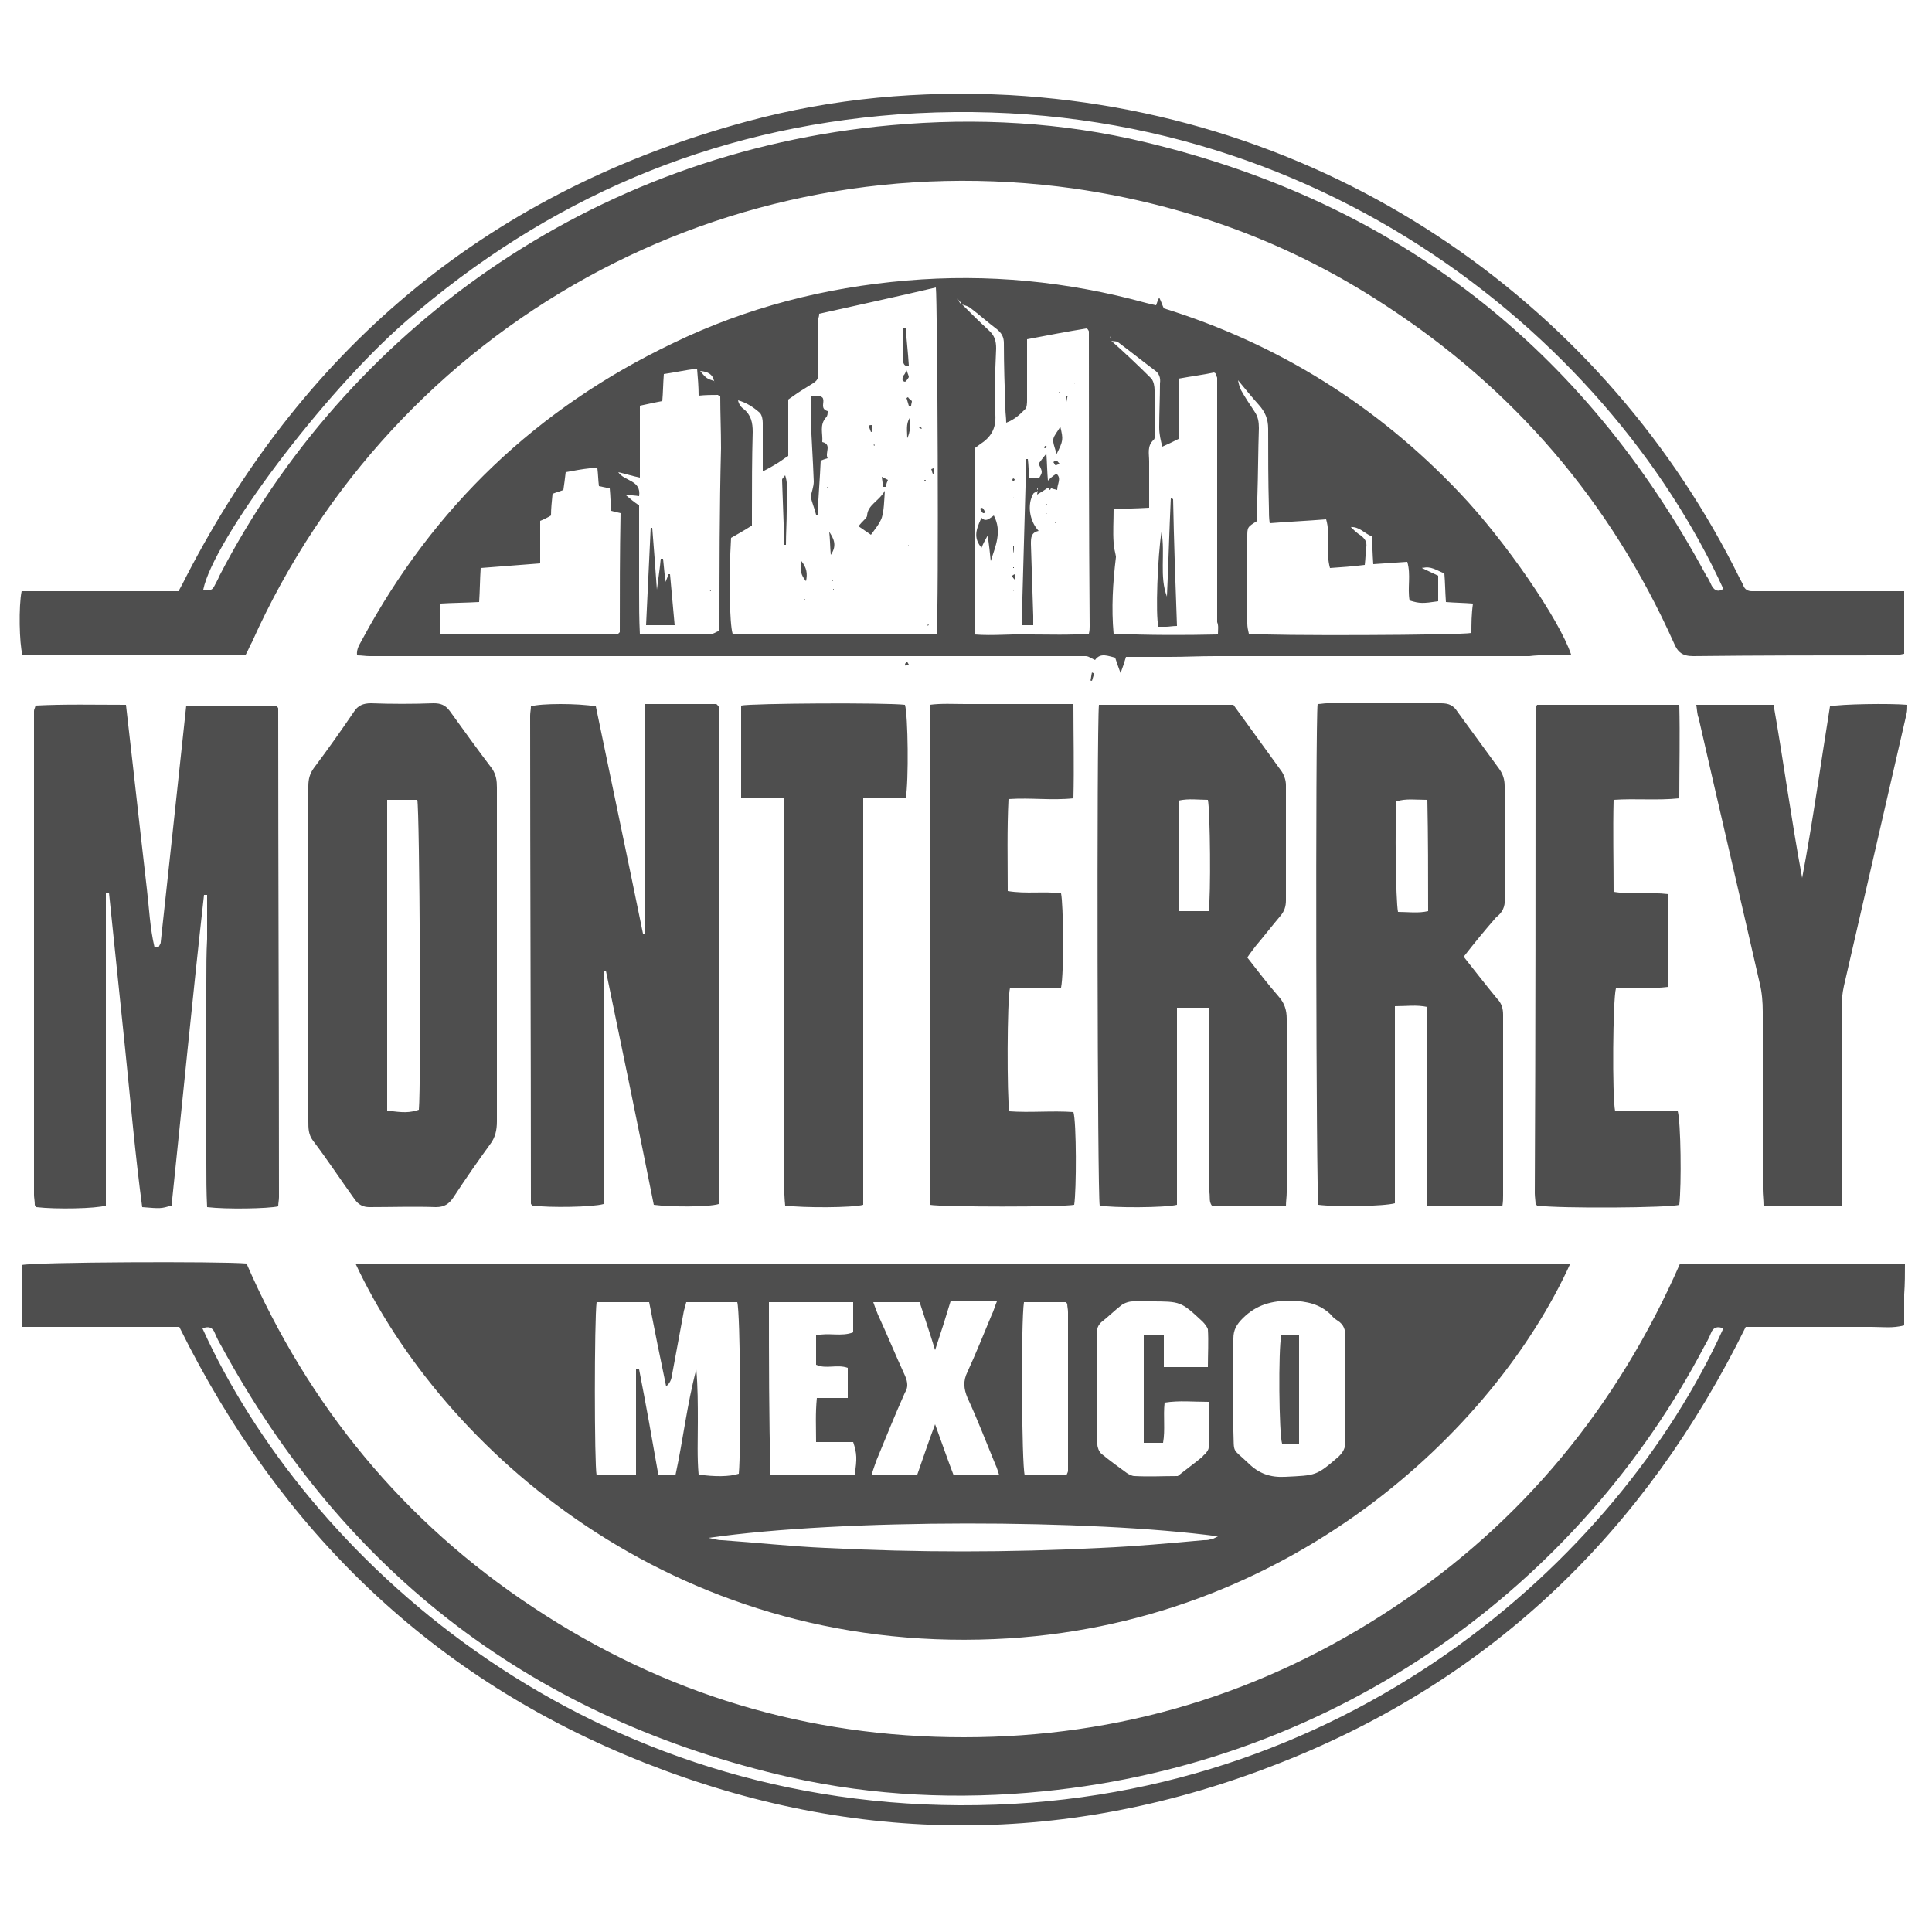 <?xml version="1.0" encoding="utf-8"?>
<!-- Generator: Adobe Illustrator 18.0.0, SVG Export Plug-In . SVG Version: 6.00 Build 0)  -->
<!DOCTYPE svg PUBLIC "-//W3C//DTD SVG 1.1//EN" "http://www.w3.org/Graphics/SVG/1.1/DTD/svg11.dtd">
<svg version="1.1" id="Layer_1" xmlns="http://www.w3.org/2000/svg" xmlns:xlink="http://www.w3.org/1999/xlink" x="0px" y="0px"
	 viewBox="0 0 250 250" enable-background="new 0 0 250 250" xml:space="preserve">
<g>
	<polygon fill="none" points="134.5,61.8 134.5,61.8 134.6,61.9 	"/>
	<path fill="none" d="M134.3,63.4C134.3,63.5,134.3,63.5,134.3,63.4c0.1,0,0.1-0.1,0.1-0.1C134.3,63.4,134.3,63.4,134.3,63.4z"/>
	<path fill="none" d="M140.9,42.7c0,0-0.1-0.1-0.2-0.2c-2.5,0.5-5,1-7.7,1.4c0,0.8,0,1.4,0,2c0,1.9,0,3.8,0,5.8c0,0.5,0,1.1-0.3,1.3
		c-0.7,0.6-1.3,1.3-2.4,1.7c-0.1-0.7-0.1-1.2-0.1-1.7c-0.1-2.9-0.2-5.8-0.2-8.6c0-0.8-0.3-1.4-0.9-1.8c-1.2-0.9-2.3-1.9-3.5-2.8
		c-0.3-0.2-0.7-0.3-1-0.4c1.1,1.1,2.2,2.3,3.4,3.3c0.7,0.7,1,1.4,1,2.4c-0.1,2.9-0.3,5.8-0.1,8.6c0.1,1.8-0.6,2.9-2,3.8
		c-0.2,0.2-0.5,0.3-0.7,0.5c0,8,0,16,0,24.1c2.5,0.2,4.9,0,7.3,0c2.5,0.1,5,0.1,7.5-0.1c0-0.4,0.1-0.7,0.1-1c0-12.7,0-25.4-0.1-38.1
		C140.9,42.8,140.9,42.8,140.9,42.7z M126.9,58.6c0,0,0,0.1,0,0.1c0-0.1,0-0.2,0-0.2C126.8,58.5,126.9,58.6,126.9,58.6z M127.1,65.7
		c0.1,0.2,0.2,0.4,0.4,0.6c-0.1,0.1-0.2,0.1-0.3,0.2c-0.1-0.2-0.2-0.4-0.4-0.6C126.9,65.8,127.1,65.7,127.1,65.7z M128.1,72.7
		c-0.1-1-0.3-2.1-0.4-3.3c-0.3,0.6-0.5,1.1-0.8,1.6c-0.9-1.2-0.8-2,0-3.9c0.6,0.6,1.1,0.1,1.6-0.2C129.6,68.9,128.7,70.8,128.1,72.7
		z M131.1,59.6c0,0,0.1,0,0.1,0c0,0.1,0,0.1,0,0.2c0,0-0.1,0-0.1,0C131.1,59.7,131.1,59.6,131.1,59.6z M131.2,76.5l0-0.2l0.1,0
		L131.2,76.5z M131.2,75c-0.1-0.1-0.2-0.3-0.3-0.4c0,0,0.1-0.1,0.3-0.3C131.2,74.6,131.2,74.8,131.2,75z M131.1,64.3
		C131.1,64.5,131.1,64.4,131.1,64.3C131.1,64.3,131.1,64.3,131.1,64.3L131.1,64.3L131.1,64.3C131.2,64.5,131.1,64.4,131.1,64.3
		C131.1,64.3,131.1,64.3,131.1,64.3z M131.2,70.8c0,0.3,0,0.6,0,0.9c0,0-0.1,0-0.1,0C131.1,71.4,131.1,71.1,131.2,70.8
		C131.1,70.8,131.1,70.8,131.2,70.8z M131.1,73.4c0,0,0.1,0,0.1,0c0,0,0,0.1,0,0.1c-0.1,0-0.1,0-0.2,0
		C131.1,73.5,131.1,73.4,131.1,73.4z M131.2,62.3c-0.1-0.1-0.1-0.1-0.2-0.2c0,0,0-0.1,0.1-0.1c0.1,0,0.1,0,0.2,0.1
		C131.2,62.1,131.2,62.2,131.2,62.3z M137.1,50.7L137.1,50.7l0.1,0.1L137.1,50.7L137.1,50.7L137.1,50.7z M135.2,57.6
		c0.1,0,0.2,0.1,0.3,0.1c0,0.1-0.1,0.2-0.2,0.2c-0.1,0-0.2-0.1-0.3-0.1C135.1,57.8,135.1,57.7,135.2,57.6z M135.3,66.5l0-0.1
		l0.1,0.1L135.3,66.5z M135.5,65.4C135.4,65.4,135.4,65.4,135.5,65.4c-0.1-0.1,0-0.2,0-0.2c0,0,0.1,0.1,0.1,0.1
		C135.5,65.4,135.5,65.4,135.5,65.4z M136.6,67.7c0,0-0.1-0.1,0-0.1c0,0,0.1-0.1,0.1-0.1c0,0,0.1,0.1,0,0.1
		C136.6,67.6,136.6,67.7,136.6,67.7z M136.7,63.5c-0.3-0.1-0.5-0.1-0.7-0.2l0,0c0,0,0,0-0.1,0c0,0.1-0.1,0.2-0.1,0.2
		c-0.1-0.1-0.1-0.2-0.2-0.2c0,0,0,0-0.1,0l0-0.1c-0.5,0.3-1,0.6-1.4,0.9c0,0,0,0,0,0c0,0,0,0,0,0c0,0,0-0.1,0-0.1c0,0,0,0,0,0.1
		c0,0,0,0,0,0c0-0.2,0.1-0.4,0.1-0.6c0,0,0,0,0,0c0,0,0,0,0,0.1c-0.2,0.1-0.5,0.2-0.6,0.4c-0.8,1.4-0.6,3.5,0.7,4.8
		c-1,0.2-1,0.9-1,1.7c0.1,3.1,0.2,6.2,0.3,9.3c0,0.3,0,0.7,0,1.2c-0.5,0-1,0-1.5,0c0.2-7.2,0.4-14.3,0.6-21.5c0.1,0,0.1,0,0.2,0
		c0.1,0.8,0.1,1.6,0.2,2.5c0.4,0,0.9-0.1,1.3-0.1l0,0c0.1-0.2,0.4-0.5,0.3-0.7c-0.1-0.4-0.3-0.7-0.4-1.1c0.3-0.4,0.6-0.7,1-1.3
		c0.1,1.4,0.2,2.4,0.2,3.5c0.3-0.2,0.6-0.5,0.9-0.8C137.3,62,136.7,62.7,136.7,63.5z M136.5,60.2c-0.1,0-0.2-0.2-0.3-0.4
		c0.1-0.1,0.3-0.2,0.4-0.2c0.1,0,0.2,0.2,0.4,0.4C136.8,60.1,136.7,60.2,136.5,60.2z M136.7,58.8c-0.2-0.7-0.5-1.4-0.4-2
		c0.1-0.6,0.6-1.1,0.9-1.6c0,0,0,0,0-0.1c0,0,0,0,0-0.1c0-0.1,0-0.1,0-0.2c0,0,0,0.1,0,0.1c0,0,0,0.1,0,0.1c0,0,0,0.1,0,0.1
		c0,0,0,0,0,0C137.6,56.9,137.6,57,136.7,58.8z M138,52c-0.1-0.5-0.1-0.7-0.1-0.8c0.1,0,0.2,0,0.3,0C138.1,51.3,138.1,51.4,138,52z
		 M139,49.7c0-0.1,0-0.2,0-0.2c0,0,0.1,0,0.1,0C139.1,49.5,139.1,49.6,139,49.7z"/>
	<path fill="none" d="M124.1,39c-0.1-0.2-0.2-0.4-0.3-0.5c0,0,0,0,0,0C123.9,38.6,124,38.8,124.1,39c0.1,0.2,0.2,0.3,0.3,0.4
		c0,0,0.1,0,0.1,0c0,0,0,0-0.1-0.1C124.3,39.2,124.2,39.1,124.1,39z"/>
	<polygon fill="none" points="131.1,64.3 131.1,64.3 131.1,64.3 	"/>
	<path fill="none" d="M157.6,48.6c0-0.1-0.1-0.1-0.1-0.2c0,0-0.1-0.1-0.2-0.2c-1.4,0.2-2.9,0.5-4.6,0.8c0,2.8,0,5.4,0,7.8
		c-0.9,0.4-1.5,0.7-2.1,1c-0.1-0.8-0.3-1.6-0.4-2.5c0-1.9,0-3.8,0.1-5.7c0-0.7-0.2-1.3-0.7-1.7c-1.6-1.2-3.1-2.4-4.7-3.6
		c-0.2-0.2-0.6-0.1-0.9-0.2c1.7,1.6,3.5,3.2,5.2,4.9c0.3,0.3,0.4,1,0.4,1.5c0,1.8,0,3.6,0,5.4c0,0.4,0.1,0.9-0.1,1
		c-0.9,0.8-0.6,1.8-0.6,2.8c0,2,0,3.9,0,6c-1.6,0.1-3.1,0.1-4.6,0.2c0,1.6,0,2.9,0,4.3c0,0.6,0.2,1.2,0.3,1.8c0,0,0,0,0,0
		c0-0.1,0-0.1,0-0.2c0,0,0,0.1,0,0.1c0,0,0,0,0,0.1c0,0,0,0.1,0,0.1l0,0c-0.3,3.3-0.5,6.6-0.3,9.9c4.6,0.2,9,0.2,13.5,0.1
		c0-0.6,0.1-1,0.1-1.5c0-10.5,0-21.1,0-31.6C157.6,48.8,157.6,48.7,157.6,48.6z M150.9,81.1c-0.4,0-0.7,0-1,0
		c-0.4-1.5-0.1-9.2,0.4-12.3c0.6,2.9-0.2,5.7,0.7,8.4c0.2-4.2,0.3-8.4,0.5-12.7c0.1,0,0.2,0,0.3,0c0.2,5.4,0.3,10.9,0.5,16.4
		C151.7,81,151.3,81,150.9,81.1z"/>
	<path fill="none" d="M183.8,73.6C183.8,73.6,183.8,73.6,183.8,73.6C183.8,73.6,183.8,73.6,183.8,73.6
		C183.8,73.6,183.8,73.6,183.8,73.6z"/>
	<path fill="none" d="M160.2,49.2C160.2,49.2,160.2,49.2,160.2,49.2C160.2,49.2,160.2,49.2,160.2,49.2
		C160.2,49.2,160.2,49.2,160.2,49.2z"/>
	<path fill="none" d="M143.6,43.5C143.5,43.5,143.5,43.5,143.6,43.5c0.1,0.3,0.1,0.4,0.2,0.6C143.7,43.9,143.6,43.7,143.6,43.5
		C143.6,43.5,143.6,43.5,143.6,43.5z"/>
	<path fill="none" d="M174.3,67.5c-0.1,0-0.1-0.1-0.2-0.1c0,0,0,0.1,0,0.1C174.1,67.5,174.2,67.5,174.3,67.5c0,0.2,0.1,0.4,0.1,0.6
		c0,0,0.1,0,0.1,0c0,0,0,0,0,0C174.4,67.9,174.4,67.7,174.3,67.5z"/>
	<path fill="none" d="M123.7,38.4C123.7,38.4,123.8,38.4,123.7,38.4C123.8,38.4,123.8,38.4,123.7,38.4
		C123.7,38.4,123.7,38.4,123.7,38.4z"/>
	<path fill="none" d="M143.8,44C143.8,44.1,143.8,44.1,143.8,44C143.8,44.1,143.8,44.1,143.8,44C143.8,44.1,143.8,44.1,143.8,44
		C143.8,44.1,143.8,44.1,143.8,44z"/>
	<path fill="none" d="M160.1,49.2C160.1,49.2,160.2,49.2,160.1,49.2C160.2,49.2,160.2,49.2,160.1,49.2
		C160.2,49.2,160.1,49.2,160.1,49.2z"/>
	<path fill="none" d="M180.8,103.6c-0.3,2.9-0.2,12.9,0.2,14.3c1.3,0,2.5,0.2,3.9-0.1c0-4.8,0-9.5,0-14.4
		C183.3,103.5,182,103.2,180.8,103.6z"/>
	<path fill="none" d="M54.2,143.6c0.3-3.2,0.2-38.7-0.2-40.1c-1.2,0-2.4,0-3.9,0c0,13.4,0,26.8,0,40.2C52.2,144,53,144,54.2,143.6z"
		/>
	<path fill="none" d="M92.5,49.3C92.5,49.3,92.5,49.3,92.5,49.3C92.5,49.3,92.5,49.3,92.5,49.3C92.4,49.3,92.4,49.3,92.5,49.3
		C92.5,49.3,92.5,49.3,92.5,49.3z"/>
	<path fill="none" d="M92.6,49.4C92.6,49.4,92.5,49.4,92.6,49.4C92.5,49.4,92.5,49.4,92.6,49.4C92.6,49.4,92.6,49.4,92.6,49.4z"/>
	<path fill="none" d="M27.7,75.9c0.3-0.5,0.5-1,0.7-1.4c16.3-31.5,48-54.8,86.9-58.2c11.1-1,22.1-0.3,32.9,2.2
		c32.6,7.8,56.8,26.6,72.6,56.1c0.2,0.4,0.4,0.9,0.7,1.3c0.4,0.6,0.9,0.7,1.5,0.4C208,43.4,168.8,11,116.2,14.9
		c-24.2,1.8-45.4,10.9-63.7,26.8c-10.7,9.3-25,28.3-26.2,34.7C26.9,76.5,27.4,76.6,27.7,75.9z"/>
	<path fill="none" d="M78.8,63.1c-0.5-0.1-0.9-0.2-1.4-0.3c-0.1-0.8-0.2-1.6-0.2-2.3c-0.4,0-0.7,0-1,0c-1,0.2-2,0.3-3.1,0.5
		c-0.1,0.9-0.2,1.6-0.3,2.3c-0.5,0.2-1,0.3-1.4,0.5c-0.1,1-0.1,1.9-0.2,2.8c-0.5,0.2-0.9,0.4-1.4,0.7c0,1.8,0,3.6,0,5.5
		c-2.6,0.2-5.1,0.4-7.7,0.6c-0.1,1.5-0.1,3-0.2,4.4c-1.8,0.1-3.4,0.1-5,0.2c0,1.4,0,2.6,0,3.9c0.4,0,0.7,0.1,1,0.1
		c7.3,0,14.6,0,22-0.1c0,0,0.1-0.1,0.1-0.1c0,0,0.1-0.1,0.1-0.1c0-5.2,0-10.3,0-15.4c-0.4-0.1-0.8-0.2-1.2-0.3
		C78.9,65.1,78.9,64.2,78.8,63.1z"/>
	<polygon fill="none" points="111.8,67.3 111.8,67.3 111.9,67.3 	"/>
	<polygon fill="none" points="119.3,49.8 119.3,49.8 119.3,49.8 	"/>
	<path fill="none" d="M93,51.3c0,0-0.1-0.1-0.1-0.1c0,0-0.1-0.1-0.2-0.1c-0.8,0-1.6,0.1-2.5,0.1c-0.1-1.2-0.2-2.3-0.2-3.5
		c-1.6,0.3-2.9,0.5-4.3,0.7c-0.1,1.2-0.1,2.4-0.2,3.5c-1,0.2-1.9,0.4-2.9,0.6c0,3.1,0,6.2,0,9.3c-1-0.3-1.8-0.5-2.8-0.7
		c0.8,1.2,3,1,2.7,3.1c-0.6-0.1-1-0.1-1.8-0.2c0.7,0.6,1.3,0.9,1.8,1.4c0,1.8,0,3.7,0,5.5c0,1.9,0,3.7,0,5.6c0,1.8-0.1,3.7,0.1,5.6
		c3.1,0,6,0,9,0c0.4,0,0.8-0.3,1.3-0.5c0-7.9,0-15.8,0-23.6C93.1,55.7,93.1,53.5,93,51.3z M83.7,81c0.2-4.2,0.4-8.4,0.6-12.6
		c0.1,0,0.2,0,0.2,0c0.2,2.5,0.4,5,0.6,8c0.2-1.6,0.3-2.8,0.5-4c0.1,0,0.2,0,0.3,0c0.1,0.9,0.2,1.9,0.3,3c0.2-0.4,0.3-0.7,0.4-1
		c0.1,0,0.1,0,0.2,0c0.2,2.2,0.4,4.3,0.6,6.6C86.1,81,85,81,83.7,81z M92,76.5c0,0-0.1,0-0.1-0.1c0.1,0,0.1-0.1,0.2-0.1
		C92,76.4,92,76.4,92,76.5z"/>
	<path fill="none" d="M106,40.8c-0.1,0.4-0.1,0.5-0.1,0.6c0,1.7,0,3.5,0,5.2c-0.1,3.3,0.5,2.4-2.3,4.2c-0.5,0.4-1.1,0.7-1.6,1.1
		c0,2.5,0,4.9,0,7.3c-0.5,0.4-1,0.7-1.5,1c-0.5,0.3-1,0.6-1.8,1c0-2.3,0-4.3,0-6.3c0-0.5-0.1-1-0.4-1.3c-0.8-0.7-1.7-1.3-2.8-1.6
		c0.2,0.4,0.4,0.8,0.7,1.1c1,0.8,1.2,1.8,1.2,3c-0.1,3.4-0.1,6.8-0.1,10.3c0,0.6,0,1.3,0,1.8c-1.1,0.6-1.9,1.1-2.7,1.6
		c-0.3,5.1-0.2,11.1,0.2,12.4c8.8,0,17.5,0,26.4,0c0.3-3.5,0.2-43.3-0.1-44.6C116,38.6,110.9,39.7,106,40.8z M101.8,66.1
		c0,1.5-0.1,2.9-0.1,4.4c-0.1,0-0.1,0-0.2,0c-0.1-2.8-0.2-5.6-0.3-8.4c0-0.1,0.2-0.3,0.4-0.6C102.2,63.1,101.8,64.6,101.8,66.1z
		 M116.8,42.4c0.1,0,0.2,0,0.4,0c0.1,1.6,0.3,3.2,0.4,4.9c-0.6,0.2-0.7-0.3-0.8-0.7C116.8,45.2,116.8,43.8,116.8,42.4z M113,57.5
		L113,57.5c0.1,0.1,0.1,0.1,0.2,0.1c0,0-0.1,0.1-0.1,0.1C113.1,57.6,113,57.6,113,57.5C113,57.5,113,57.5,113,57.5
		C113,57.5,113,57.5,113,57.5z M112.8,55c0,0.3,0.1,0.5,0.1,0.8c-0.1,0-0.2,0.1-0.2,0.1c-0.1-0.3-0.2-0.5-0.3-0.8
		C112.5,55.1,112.7,55.1,112.8,55z M104.1,77.6l0.1-0.1l0,0.1L104.1,77.6z M104.3,75.2c-0.8-0.8-0.8-1.5-0.6-2.6
		C104.5,73.5,104.6,74.2,104.3,75.2z M107,63.1L107,63.1L107,63.1L107,63.1z M106.3,59.5c-0.1,2.3-0.3,4.7-0.4,7c-0.1,0-0.1,0-0.2,0
		c-0.2-0.7-0.5-1.5-0.7-2.3c0.1-0.6,0.4-1.3,0.4-2c-0.1-2.8-0.2-5.6-0.4-8.4c0-0.8,0-1.6,0-2.6c0.6,0,1,0,1.3,0
		c0.1,0.2,0.2,0.2,0.3,0.3c0.2,0.5-0.3,1.4,0.6,1.6c-0.1,0.3-0.1,0.6-0.2,0.8c-0.9,0.9-0.5,2.1-0.5,3.2c1.3,0.3,0.3,1.4,0.8,2
		C106.8,59.3,106.6,59.4,106.3,59.5z M107.8,76.4c0-0.1,0-0.2,0-0.2c0,0,0,0.1,0,0.1C107.8,76.3,107.8,76.4,107.8,76.4z M107.8,75.1
		C107.8,75.1,107.8,75.2,107.8,75.1c-0.1,0-0.1-0.1-0.1-0.1c0,0,0.1,0,0.1,0C107.8,75,107.8,75.1,107.8,75.1z M107.5,71.8
		c-0.1-1.2-0.2-2.1-0.2-3C107.8,69.5,108.4,70.4,107.5,71.8z M114,67c-0.2,0.8-0.9,1.5-1.4,2.2c-0.6-0.4-1-0.7-1.6-1.1
		c0.3-0.3,0.5-0.6,0.7-0.8h0c0.1-0.2,0.3-0.4,0.4-0.6c0.2-1.4,1.5-1.9,2.3-3.2C114.3,65,114.3,66,114,67z M114.5,63
		c-0.1,0-0.2,0-0.3,0c-0.1-0.4-0.1-0.7-0.2-1.3c0.4,0.2,0.6,0.3,0.8,0.4l0-0.1l0,0.1C114.8,62.3,114.7,62.6,114.5,63z M117,49.5
		c-0.5-0.1-0.3-0.5-0.2-0.8c0.1-0.2,0.2-0.3,0.4-0.7c0.2,0.5,0.4,0.8,0.3,0.9C117.5,49.1,117.2,49.5,117,49.5z M117.5,70.7
		c0-0.1,0-0.1,0.1-0.2C117.5,70.6,117.5,70.6,117.5,70.7C117.5,70.7,117.5,70.7,117.5,70.7z M117.4,56.7c-0.1-0.9-0.3-1.8,0.3-2.6
		C117.9,55,117.9,55.9,117.4,56.7z M117.8,52.5c-0.1,0-0.2,0-0.3,0c-0.1-0.3-0.2-0.7-0.3-1c0.1,0,0.1-0.1,0.2-0.1
		c0.1,0.2,0.3,0.3,0.4,0.5C117.9,52.1,117.8,52.3,117.8,52.5z M119.2,55.5c-0.1-0.1-0.2-0.1-0.3-0.2c0.1,0,0.2-0.2,0.2-0.1
		c0.1,0.1,0.1,0.1,0.2,0.2C119.3,55.5,119.2,55.5,119.2,55.5z M119.3,49.8L119.3,49.8C119.3,49.7,119.3,49.6,119.3,49.8
		C119.3,49.6,119.3,49.7,119.3,49.8C119.3,49.8,119.3,49.8,119.3,49.8z M119.6,62.3c0,0-0.1-0.1-0.1-0.1c0,0,0-0.1,0.1-0.1
		c0,0,0,0.1,0.1,0.1C119.7,62.2,119.7,62.3,119.6,62.3z M120.2,80.7c0,0.1-0.1,0.2-0.1,0.2c0-0.1-0.1-0.1-0.1-0.2
		C120,80.8,120.1,80.7,120.2,80.7C120.2,80.7,120.2,80.7,120.2,80.7l0-0.1L120.2,80.7C120.2,80.7,120.2,80.7,120.2,80.7z
		 M120.7,61.3c-0.1-0.2-0.1-0.4-0.2-0.6c0.1,0,0.2,0,0.3-0.1c0,0.2,0.1,0.4,0.1,0.6C120.8,61.2,120.7,61.2,120.7,61.3z"/>
	<path fill="none" d="M92.4,49.3c-0.2-0.8-0.8-1.2-1.8-1.3C91.5,49,91.5,49,92.4,49.3z"/>
	<path fill="none" d="M159.6,185.3c0,3-0.3,2.1,1.9,4.1c1.4,1.3,2.9,1.8,4.8,1.8c4-0.1,3.9-0.1,6.9-2.6c0.6-0.6,0.9-1.1,0.9-2
		c0-2.3,0-4.6,0-6.8c0-2.2,0-4.4,0-6.7c0-0.9-0.2-1.6-1-2.1c-0.3-0.2-0.6-0.4-0.8-0.7c-1.4-1.5-3.1-1.8-5.2-1.9
		c-2.5-0.1-4.5,0.5-6.3,2.3c-0.8,0.8-1.2,1.5-1.2,2.6C159.7,177.3,159.6,181.3,159.6,185.3z M165.8,172.8c0.7,0,1.4,0,2.3,0
		c0,4.6,0,9.2,0,14c-0.9,0-1.6,0-2.2,0C165.5,185.4,165.4,174.6,165.8,172.8z"/>
	<path fill="none" d="M113.5,189.2c-0.2,0.5-0.4,1.1-0.6,1.8c2.1,0,3.9,0,5.9,0c0.7-2,1.4-4.1,2.3-6.5c0.9,2.4,1.7,4.5,2.4,6.6
		c2,0,3.8,0,5.9,0c-0.2-0.6-0.3-1-0.5-1.4c-1.2-2.9-2.3-5.8-3.6-8.6c-0.5-1.2-0.6-2.2,0-3.4c1.1-2.4,2.1-4.8,3.1-7.3
		c0.2-0.5,0.4-1.1,0.7-1.8c-2.1,0-4,0-6,0c-0.6,2-1.2,3.9-2,6.3c-0.8-2.4-1.4-4.3-2-6.2c-2,0-3.9,0-6,0c0.2,0.6,0.4,1.1,0.6,1.6
		c1.2,2.6,2.3,5.3,3.5,7.9c0.4,0.8,0.4,1.5,0,2.4C115.9,183.3,114.7,186.3,113.5,189.2z"/>
	<path fill="none" d="M183.8,73.5C183.8,73.5,183.8,73.6,183.8,73.5C183.8,73.5,183.9,73.5,183.8,73.5
		C183.8,73.5,183.8,73.5,183.8,73.5z"/>
	<path fill="none" d="M138,191c0.1-0.3,0.2-0.4,0.2-0.6c0-6.8,0-13.7,0-20.5c0-0.4,0-0.7-0.1-1.1c0,0-0.1-0.1-0.1-0.1
		c0,0-0.1-0.1-0.1-0.1c-1.8,0-3.5,0-5.4,0c-0.3,2.5-0.2,21.1,0.1,22.5C134.4,191,136.2,191,138,191z"/>
	<path fill="none" d="M142.4,188.1c1,0.9,2.2,1.7,3.3,2.5c0.3,0.2,0.6,0.4,1,0.4c1.9,0,3.7,0,5.6,0c1.1-0.8,2.2-1.7,3.2-2.5
		c0.1-0.1,0.3-0.2,0.4-0.4c0.2-0.2,0.4-0.5,0.4-0.8c0-1.9,0-3.8,0-5.9c-2,0-3.8-0.2-5.7,0.1c-0.2,1.8,0.1,3.5-0.2,5.2
		c-0.9,0-1.5,0-2.5,0c0-4.8,0-9.3,0-14c0.9,0,1.7,0,2.6,0c0,1.5,0,2.8,0,4.2c2,0,3.8,0,5.7,0c0-1.7,0-3.3,0-4.9c0-0.3-0.4-0.7-0.7-1
		c-2.8-2.7-2.8-2.6-6.8-2.6c-0.7,0-1.4-0.1-2.2,0c-0.5,0.1-1.1,0.2-1.5,0.5c-0.9,0.7-1.8,1.5-2.6,2.2c-0.4,0.4-0.7,0.8-0.7,1.4
		c0,4.8,0,9.6,0,14.4C141.9,187.3,142.1,187.9,142.4,188.1z"/>
	<path fill="none" d="M91.7,199c0.6,0.1,1.2,0.3,1.7,0.3c4.5,0.4,9,0.8,13.4,1c11.9,0.6,23.7,0.6,35.6,0c4.4-0.2,8.8-0.7,13.3-1
		c0.3,0,0.6-0.1,0.9-0.1c0.3-0.1,0.5-0.2,1-0.4C141.3,196.6,109,196.5,91.7,199z"/>
	<path fill="none" d="M186.7,74.3c-1-0.4-1.8-1-2.8-0.7c0.7,0.3,1.4,0.7,2.1,1c0,1.2,0,2.2,0,3.3c-1.9,0.3-2.3,0.3-3.7-0.1
		c-0.3-1.6,0.2-3.3-0.3-5c-1.5,0.1-2.9,0.2-4.4,0.3c-0.1-1.3-0.1-2.4-0.2-3.6c-0.9-0.4-1.6-1.4-2.8-1.2c0.4,0.4,0.9,0.8,1.3,1.1
		c0.5,0.4,0.8,0.8,0.7,1.5c-0.1,0.8-0.1,1.5-0.2,2.3c-1.6,0.1-3,0.3-4.5,0.4c-0.6-2.2,0.1-4.3-0.5-6.3c-2.4,0.2-4.8,0.3-7.3,0.5
		c0-0.7-0.1-1.3-0.1-1.9c0-3.4-0.1-6.8-0.1-10.3c0-1.2-0.4-2.2-1.2-3.1c-1-1-1.8-2.1-2.7-3.2c0.1,0.4,0.2,0.9,0.4,1.3
		c0.5,0.9,1.1,1.9,1.7,2.7c0.5,0.7,0.6,1.4,0.6,2.2c-0.1,3-0.1,6-0.2,9c0,1,0,2,0,3c-1.3,0.8-1.3,0.8-1.3,2.1c0,3.7,0,7.4,0,11.2
		c0,0.4,0.1,0.9,0.2,1.3c2.6,0.3,27.3,0.2,28.8-0.1c0-1.2,0-2.4,0-3.8c-1.2-0.1-2.3-0.1-3.5-0.2C186.8,76.6,186.7,75.4,186.7,74.3z"
		/>
	<path fill="none" d="M110.2,186.7c-1.5,0-3.1,0-4.8,0c0-2-0.1-3.7,0.1-5.7c1.5,0,2.7,0,4,0c0-1.4,0-2.7,0-3.9
		c-1.4-0.5-2.8,0.1-4.1-0.4c0-1.3,0-2.6,0-3.8c1.7-0.5,3.3,0.2,4.8-0.4c0-1.3,0-2.6,0-3.9c-3.7,0-7.2,0-10.9,0c0,7.5,0,14.9,0,22.4
		c3.7,0,7.2,0,10.9,0C110.7,188.9,110.7,188.2,110.2,186.7z"/>
	<path fill="none" d="M82.4,191c0-1.6,0-3.2,0-4.7c0-1.5,0-3,0-4.5c0-1.5,0-3,0-4.5c0.1,0,0.3,0,0.4,0c0.8,4.6,1.6,9.1,2.5,13.7
		c0.8,0,1.5,0,2.2,0c1-4.6,1.5-9.2,2.7-13.7c0.2,2.3,0.1,4.6,0.2,6.8c0,2.3-0.1,4.5,0.1,6.8c2,0.3,4,0.3,5.2-0.1
		c0.3-3.2,0.2-20.9-0.2-22.2c-2.2,0-4.4,0-6.6,0c-0.1,0.4-0.2,0.7-0.3,1.1c-0.5,2.7-1,5.4-1.5,8.1c-0.1,0.5-0.1,1.1-0.8,1.7
		c-0.8-3.8-1.5-7.4-2.2-10.9c-2.3,0-4.5,0-6.8,0c-0.3,2.3-0.2,21,0.1,22.5C78.9,191,80.5,191,82.4,191z"/>
	<path fill="none" d="M152.5,103.6c0,4.8,0,9.5,0,14.3c1.5,0,2.7,0,3.9,0c0.3-1.9,0.3-13-0.1-14.5
		C155.1,103.5,153.8,103.2,152.5,103.6z"/>
	<path fill="none" d="M221.4,172.4c-0.2,0.5-0.5,1.1-0.8,1.6c-16.1,30.8-47.2,54-85.6,57.7c-11,1.1-22,0.6-32.7-1.8
		c-33-7.5-57.5-26.2-73.7-55.9c-0.3-0.5-0.6-1.1-0.8-1.6c-0.3-0.8-0.9-0.9-1.6-0.6c13.3,29.5,48.5,61.6,98,61.7
		c49.6,0.2,85.2-31.7,98.8-61.8C222.3,171.5,221.8,171.7,221.4,172.4z"/>
	<path fill="#4E4E4E" d="M128.7,212.1c37.9-1.6,64.7-27,74.5-48.6c-52.4,0-104.7,0-157.2,0C57.2,187.5,86.9,213.9,128.7,212.1z
		 M160.8,170.6c1.8-1.8,3.8-2.3,6.3-2.3c2,0.1,3.7,0.4,5.2,1.9c0.2,0.3,0.5,0.5,0.8,0.7c0.8,0.5,1,1.2,1,2.1c-0.1,2.2,0,4.4,0,6.7
		c0,2.3,0,4.6,0,6.8c0,0.9-0.3,1.4-0.9,2c-2.9,2.5-2.9,2.4-6.9,2.6c-1.9,0.1-3.4-0.4-4.8-1.8c-2.1-2-1.8-1.1-1.9-4.1c0-4,0-8,0-12
		C159.6,172.1,160,171.4,160.8,170.6z M156.6,199.2c-0.3,0.1-0.6,0.1-0.9,0.1c-4.4,0.4-8.8,0.8-13.3,1c-11.9,0.6-23.7,0.6-35.6,0
		c-4.5-0.2-9-0.7-13.4-1c-0.6,0-1.2-0.2-1.7-0.3c17.3-2.5,49.6-2.4,65.9-0.2C157.2,199,156.9,199.2,156.6,199.2z M142.5,171.1
		c0.9-0.7,1.7-1.5,2.6-2.2c0.4-0.3,1-0.5,1.5-0.5c0.7-0.1,1.4,0,2.2,0c4,0,4,0,6.8,2.6c0.3,0.3,0.6,0.7,0.7,1c0.1,1.6,0,3.2,0,4.9
		c-2,0-3.8,0-5.7,0c0-1.4,0-2.7,0-4.2c-1,0-1.7,0-2.6,0c0,4.6,0,9.2,0,14c1,0,1.6,0,2.5,0c0.3-1.7,0-3.4,0.2-5.2
		c1.9-0.3,3.7-0.1,5.7-0.1c0,2.1,0,4,0,5.9c0,0.3-0.2,0.5-0.4,0.8c-0.1,0.1-0.3,0.2-0.4,0.4c-1.1,0.9-2.2,1.7-3.2,2.5
		c-1.9,0-3.7,0.1-5.6,0c-0.3,0-0.7-0.2-1-0.4c-1.1-0.8-2.2-1.6-3.3-2.5c-0.3-0.3-0.5-0.8-0.5-1.2c0-4.8,0-9.6,0-14.4
		C141.9,171.9,142.1,171.5,142.5,171.1z M132.5,168.5c1.9,0,3.7,0,5.4,0c0.1,0.1,0.1,0.1,0.1,0.1c0,0,0.1,0.1,0.1,0.1
		c0,0.4,0.1,0.7,0.1,1.1c0,6.8,0,13.7,0,20.5c0,0.2-0.1,0.3-0.2,0.6c-1.8,0-3.6,0-5.4,0C132.2,189.6,132.1,171,132.5,168.5z
		 M117.1,178c-1.2-2.6-2.3-5.3-3.5-7.9c-0.2-0.5-0.4-1-0.6-1.6c2,0,3.9,0,6,0c0.6,1.9,1.3,3.9,2,6.2c0.8-2.4,1.4-4.3,2-6.3
		c2,0,3.9,0,6,0c-0.3,0.7-0.4,1.2-0.7,1.8c-1,2.4-2,4.9-3.1,7.3c-0.6,1.2-0.5,2.2,0,3.4c1.3,2.8,2.4,5.7,3.6,8.6
		c0.2,0.4,0.3,0.8,0.5,1.4c-2.1,0-3.9,0-5.9,0c-0.8-2.1-1.5-4.1-2.4-6.6c-0.9,2.4-1.6,4.5-2.3,6.5c-2,0-3.8,0-5.9,0
		c0.2-0.7,0.4-1.2,0.6-1.8c1.2-2.9,2.4-5.9,3.7-8.8C117.5,179.6,117.5,178.9,117.1,178z M99.5,168.5c3.6,0,7.2,0,10.9,0
		c0,1.3,0,2.6,0,3.9c-1.5,0.6-3.2,0-4.8,0.4c0,1.2,0,2.5,0,3.8c1.3,0.6,2.7-0.1,4.1,0.4c0,1.3,0,2.5,0,3.9c-1.3,0-2.6,0-4,0
		c-0.2,2-0.1,3.7-0.1,5.7c1.7,0,3.3,0,4.8,0c0.5,1.5,0.5,2.2,0.2,4.2c-3.7,0-7.2,0-10.9,0C99.5,183.5,99.5,176.1,99.5,168.5z
		 M77.2,168.5c2.3,0,4.5,0,6.8,0c0.7,3.6,1.4,7.1,2.2,10.9c0.7-0.6,0.7-1.2,0.8-1.7c0.5-2.7,1-5.4,1.5-8.1c0.1-0.3,0.2-0.7,0.3-1.1
		c2.3,0,4.5,0,6.6,0c0.4,1.3,0.5,19.1,0.2,22.2c-1.2,0.4-3.2,0.4-5.2,0.1c-0.2-2.2-0.1-4.5-0.1-6.8c0-2.3,0-4.5-0.2-6.8
		c-1.2,4.5-1.7,9.1-2.7,13.7c-0.7,0-1.3,0-2.2,0c-0.8-4.6-1.6-9.1-2.5-13.7c-0.1,0-0.3,0-0.4,0c0,1.5,0,3,0,4.5c0,1.5,0,3,0,4.5
		c0,1.5,0,3.1,0,4.7c-1.9,0-3.5,0-5.1,0C76.9,189.5,76.9,170.8,77.2,168.5z"/>
	<path fill="#4E4E4E" d="M31.8,84.7c0.3-0.5,0.5-1.1,0.8-1.6C51.1,41.8,94.2,18.1,139,24.4c14.5,2.1,27.9,7,40.1,15
		c16.8,10.9,29.3,25.5,37.5,43.8c0.5,1.2,1.1,1.7,2.5,1.7c8.6-0.1,17.3-0.1,25.9-0.1c0.5,0,0.9-0.1,1.4-0.2c0-2.7,0-5.3,0-8.1
		c-0.8,0-1.5,0-2.1,0c-5.4,0-10.8,0-16.2,0c-0.5,0-1,0-1.4,0c-0.5,0-0.9-0.2-1.1-0.7c-0.1-0.3-0.3-0.6-0.5-1
		c-17-34.5-51.8-60.1-94.5-62.5c-11.5-0.6-22.8,0.4-33.9,3.4c-32.9,8.9-57,28.7-72.6,58.9c-0.3,0.6-0.6,1.2-1,1.9
		c-6.8,0-13.5,0-20.3,0c-0.4,1.9-0.3,6.8,0.1,8.2C12.6,84.7,22.2,84.7,31.8,84.7z M52.5,41.6c18.3-15.9,39.5-25,63.7-26.8
		C168.8,11,208,43.4,223,76.2c-0.6,0.4-1.1,0.3-1.5-0.4c-0.2-0.4-0.4-0.9-0.7-1.3c-15.9-29.5-40-48.3-72.6-56.1
		c-10.8-2.6-21.8-3.2-32.9-2.2C76.4,19.7,44.7,43,28.4,74.5c-0.2,0.5-0.5,1-0.7,1.4c-0.3,0.6-0.8,0.5-1.4,0.4
		C27.6,69.9,41.8,50.9,52.5,41.6z"/>
	<path fill="#4E4E4E" d="M246.5,163.5c-9.8,0-19.4,0-29.1,0c-8.1,18.5-20.4,33.5-37.2,44.6c-16.8,11.1-35.3,16.7-55.5,16.7
		c-20.2,0-38.8-5.6-55.7-16.8c-16.8-11.1-29.1-26.1-37.1-44.5c-3.2-0.3-27.8-0.2-29.1,0.2c0,2.6,0,5.2,0,8c6.9,0,13.6,0,20.4,0
		c13.1,26.5,32.9,45.6,60.2,56.4c27.3,10.8,55,10.8,82.3,0c27.4-10.8,47.2-30,60.2-56.4c1.4,0,2.7,0,4.1,0c1.4,0,2.8,0,4.1,0
		c1.3,0,2.6,0,4,0c1.4,0,2.8,0,4.1,0c1.4,0,2.7,0.2,4.2-0.2c0-1.4,0-2.7,0-4C246.5,166.1,246.5,164.8,246.5,163.5z M124.2,233.6
		c-49.5-0.2-84.6-32.2-98-61.7c0.7-0.3,1.3-0.2,1.6,0.6c0.2,0.5,0.5,1.1,0.8,1.6c16.1,29.7,40.7,48.4,73.7,55.9
		c10.8,2.4,21.7,2.9,32.7,1.8c38.4-3.8,69.5-26.9,85.6-57.7c0.3-0.5,0.6-1.1,0.8-1.6c0.3-0.8,0.9-0.9,1.6-0.6
		C209.4,201.9,173.8,233.8,124.2,233.6z"/>
	<path fill="#4E4E4E" d="M203.3,84.7c-1.5-4.5-8.5-14.7-14.4-20.9c-10.7-11.3-23.5-19.3-38.3-23.9c-0.2-0.4-0.3-0.8-0.6-1.4
		c-0.2,0.4-0.3,0.7-0.4,1c-0.5-0.1-0.9-0.2-1.3-0.3c-10.2-2.8-20.5-3.8-31-2.9c-10.6,0.9-20.7,3.5-30.2,8.1
		c-17.6,8.4-31,21.2-40.2,38.3c-0.3,0.6-0.8,1.2-0.7,2.1c0.6,0,1.1,0.1,1.6,0.1c24.4,0,48.7,0,73.1,0c5.3,0,10.7,0,16,0
		c1.2,0,2.4,0,3.6,0c0.4,0,0.9,0.4,1.2,0.5c0.7-1,1.7-0.5,2.6-0.3c0.2,0.6,0.4,1.2,0.7,2c0.3-0.8,0.5-1.4,0.7-2.1c1.9,0,3.8,0,5.7,0
		c1.9,0,3.8-0.1,5.8-0.1c1.9,0,3.8,0,5.8,0c1.9,0,3.8,0,5.8,0c1.9,0,3.8,0,5.8,0c2,0,4,0,5.9,0c1.9,0,3.8,0,5.8,0c1.9,0,3.8,0,5.8,0
		c1.9,0,3.8,0,5.8,0C199.4,84.7,201.3,84.8,203.3,84.7z M92.4,49.3C92.5,49.3,92.5,49.3,92.4,49.3C92.5,49.3,92.5,49.3,92.4,49.3
		c0.1,0.1,0.1,0.1,0.1,0.1c0,0,0,0.1,0,0.1C92.5,49.4,92.5,49.4,92.4,49.3C92.5,49.3,92.5,49.3,92.4,49.3
		C92.4,49.3,92.4,49.3,92.4,49.3c-0.9-0.3-1-0.3-1.8-1.3C91.6,48.1,92.2,48.4,92.4,49.3z M80.2,81.8c0,0-0.1,0.1-0.1,0.1
		c0,0-0.1,0.1-0.1,0.1c-7.3,0-14.6,0.1-22,0.1c-0.3,0-0.6-0.1-1-0.1c0-1.3,0-2.5,0-3.9c1.6-0.1,3.2-0.1,5-0.2
		c0.1-1.5,0.1-2.9,0.2-4.4c2.6-0.2,5.1-0.4,7.7-0.6c0-1.9,0-3.7,0-5.5c0.5-0.2,0.9-0.4,1.4-0.7c0-0.9,0.1-1.8,0.2-2.8
		c0.5-0.2,0.9-0.3,1.4-0.5c0.1-0.7,0.2-1.4,0.3-2.3c1.1-0.2,2.1-0.4,3.1-0.5c0.3,0,0.6,0,1,0c0.1,0.8,0.1,1.5,0.2,2.3
		c0.5,0.1,0.9,0.2,1.4,0.3c0.1,1,0.1,2,0.2,2.9c0.4,0.1,0.7,0.2,1.2,0.3C80.2,71.5,80.2,76.7,80.2,81.8z M93.1,81.6
		c-0.5,0.2-0.9,0.5-1.3,0.5c-2.9,0-5.9,0-9,0c-0.1-2-0.1-3.8-0.1-5.6c0-1.9,0-3.7,0-5.6c0-1.9,0-3.7,0-5.5c-0.6-0.4-1.1-0.8-1.8-1.4
		c0.7,0.1,1.2,0.1,1.8,0.2c0.3-2.1-1.9-1.9-2.7-3.1c0.9,0.2,1.8,0.5,2.8,0.7c0-3.2,0-6.2,0-9.3c1-0.2,1.8-0.4,2.9-0.6
		c0.1-1.1,0.1-2.2,0.2-3.5c1.4-0.2,2.7-0.5,4.3-0.7c0.1,1.2,0.2,2.3,0.2,3.5c0.9-0.1,1.8-0.1,2.5-0.1c0.1,0.1,0.1,0.1,0.2,0.1
		c0,0,0.1,0.1,0.1,0.1c0,2.2,0.1,4.4,0.1,6.7C93.1,65.8,93.1,73.6,93.1,81.6z M121.2,82c-8.9,0-17.7,0-26.4,0
		c-0.4-1.3-0.5-7.3-0.2-12.4c0.7-0.4,1.6-0.9,2.7-1.6c0-0.5,0-1.1,0-1.8c0-3.4,0-6.8,0.1-10.3c0-1.2-0.2-2.2-1.2-3
		c-0.3-0.2-0.6-0.6-0.7-1.1c1.1,0.3,2,0.9,2.8,1.6c0.3,0.3,0.4,0.9,0.4,1.3c0,2,0,3.9,0,6.3c0.8-0.4,1.3-0.7,1.8-1
		c0.5-0.3,1-0.7,1.5-1c0-2.4,0-4.8,0-7.3c0.6-0.4,1.1-0.8,1.6-1.1c2.8-1.8,2.2-0.9,2.3-4.2c0-1.7,0-3.5,0-5.2c0-0.1,0.1-0.2,0.1-0.6
		c4.9-1.1,10-2.2,15.1-3.4C121.3,38.8,121.5,78.6,121.2,82z M140.9,82c-2.6,0.2-5.1,0.1-7.5,0.1c-2.4-0.1-4.8,0.2-7.3,0
		c0-8.1,0-16,0-24.1c0.2-0.1,0.4-0.3,0.7-0.5c1.4-0.9,2.1-2,2-3.8c-0.2-2.9,0-5.8,0.1-8.6c0-1-0.2-1.7-1-2.4
		c-1.2-1.1-2.3-2.2-3.4-3.3c0,0-0.1,0-0.1,0c-0.1-0.1-0.2-0.2-0.3-0.4c-0.1-0.2-0.2-0.4-0.3-0.6c0,0-0.1,0-0.1,0c0,0,0,0,0.1,0
		c0,0,0,0,0,0c0,0,0,0,0,0c0.1,0.2,0.2,0.4,0.3,0.5c0.1,0.1,0.2,0.2,0.3,0.4c0,0,0,0,0.1,0.1c0.3,0.1,0.7,0.2,1,0.4
		c1.2,0.9,2.3,1.9,3.5,2.8c0.6,0.5,0.9,1,0.9,1.8c0,2.9,0.1,5.8,0.2,8.6c0,0.5,0.1,1,0.1,1.7c1.1-0.4,1.8-1.1,2.4-1.7
		c0.3-0.2,0.3-0.9,0.3-1.3c0-1.9,0-3.8,0-5.8c0-0.6,0-1.2,0-2c2.6-0.5,5.2-1,7.7-1.4c0.2,0.1,0.2,0.2,0.2,0.2c0,0,0.1,0.1,0.1,0.2
		c0,12.7,0,25.4,0.1,38.1C141,81.3,141,81.6,140.9,82z M157.6,82.1c-4.5,0.1-8.9,0.1-13.5-0.1c-0.3-3.3-0.1-6.6,0.3-9.9l0,0
		c0,0,0-0.1,0-0.1c0,0,0,0,0,0c-0.1-0.6-0.3-1.2-0.3-1.8c-0.1-1.4,0-2.7,0-4.3c1.5-0.1,3-0.1,4.6-0.2c0-2.1,0-4.1,0-6
		c0-1-0.3-2,0.6-2.8c0.2-0.2,0.1-0.7,0.1-1c0-1.8,0.1-3.6,0-5.4c0-0.5-0.1-1.1-0.4-1.5c-1.7-1.7-3.4-3.3-5.2-4.9c0,0,0,0,0,0
		c0,0,0-0.1,0-0.1c-0.1-0.2-0.2-0.3-0.2-0.5c0,0,0-0.1,0-0.1c0,0,0,0.1,0,0.1c0.1,0.2,0.1,0.3,0.2,0.5c0,0,0,0,0,0.1c0,0,0,0,0,0
		c0.3,0.1,0.7,0,0.9,0.2c1.6,1.2,3.1,2.4,4.7,3.6c0.6,0.4,0.8,1,0.7,1.7c0,1.9-0.1,3.8-0.1,5.7c0,0.9,0.2,1.7,0.4,2.5
		c0.7-0.3,1.3-0.6,2.1-1c0-2.4,0-5,0-7.8c1.6-0.3,3.2-0.5,4.6-0.8c0.2,0.1,0.2,0.1,0.2,0.2c0,0,0.1,0.1,0.1,0.2
		c0,0.1,0.1,0.2,0.1,0.3c0,10.5,0,21.1,0,31.6C157.7,81,157.6,81.4,157.6,82.1z M190.4,81.9c-1.4,0.3-26.1,0.4-28.8,0.1
		c-0.1-0.4-0.2-0.9-0.2-1.3c0-3.7,0-7.4,0-11.2c0-1.3,0-1.3,1.3-2.1c0-0.9,0-2,0-3c0.1-3,0.1-6,0.2-9c0-0.8-0.1-1.5-0.6-2.2
		c-0.6-0.9-1.2-1.8-1.7-2.7c-0.2-0.4-0.3-0.8-0.4-1.3c0,0,0,0,0,0c0,0-0.1,0-0.1,0c0,0,0,0,0.1,0c0,0,0,0,0,0c0,0,0,0,0,0
		c0,0,0,0,0,0c0.9,1.1,1.8,2.2,2.7,3.2c0.8,0.9,1.2,1.8,1.2,3.1c0,3.4,0,6.8,0.1,10.3c0,0.6,0,1.2,0.1,1.9c2.5-0.2,4.8-0.3,7.3-0.5
		c0.6,2-0.1,4.2,0.5,6.3c1.5-0.1,2.9-0.2,4.5-0.4c0.1-0.8,0.1-1.6,0.2-2.3c0.1-0.7-0.2-1.1-0.7-1.5c-0.5-0.3-0.9-0.7-1.3-1.1
		c0,0-0.1,0-0.1,0c-0.1-0.2-0.1-0.4-0.2-0.6c-0.1,0-0.1,0-0.2,0c0,0,0-0.1,0-0.1c0.1,0,0.1,0.1,0.2,0.1c0.1,0.2,0.1,0.4,0.2,0.6
		c0,0,0,0,0,0c1.2-0.1,1.8,0.8,2.8,1.2c0.1,1.2,0.1,2.3,0.2,3.6c1.5-0.1,2.9-0.2,4.4-0.3c0.5,1.7,0,3.4,0.3,5
		c1.3,0.4,1.7,0.4,3.7,0.1c0-1,0-2.1,0-3.3c-0.6-0.3-1.3-0.6-2.1-1c0,0,0,0,0,0c0,0,0,0,0,0c0,0,0,0,0,0c0,0,0.1,0,0.1-0.1
		c0,0,0,0,0,0.1c0,0,0,0,0,0c1-0.3,1.8,0.3,2.8,0.7c0.1,1.2,0.1,2.3,0.2,3.7c1.2,0.1,2.3,0.1,3.5,0.2
		C190.4,79.5,190.4,80.7,190.4,81.9z"/>
	<path fill="#4E4E4E" d="M26.7,127.2c0,1.9,0,3.8,0,5.8c0,2,0,4,0,5.9c0,1.9,0,3.8,0,5.8c0,1.9,0,3.8,0,5.8c0,1.9,0,3.8,0.1,5.7
		c2.5,0.3,7.9,0.2,9.2-0.1c0-0.4,0.1-0.8,0.1-1.2c0-21.1-0.1-42.1-0.1-63.2c0-0.1,0-0.1-0.1-0.2c0,0-0.1-0.1-0.2-0.2
		c-3.8,0-7.6,0-11.6,0c-1.1,10.3-2.2,20.5-3.3,30.6c0,0.2-0.1,0.3-0.2,0.5c0,0.1-0.1,0.1-0.1,0.1c0,0-0.1,0-0.5,0.1
		c-0.6-2.5-0.7-5.1-1-7.6c-0.3-2.6-0.6-5.2-0.9-7.9c-0.3-2.7-0.6-5.4-0.9-8c-0.3-2.6-0.6-5.2-0.9-7.9c-4.1,0-7.9-0.1-11.7,0.1
		c-0.1,0.4-0.2,0.5-0.2,0.7c0,20.9,0,41.7,0,62.6c0,0.4,0.1,0.8,0.1,1.3c0,0.1,0.1,0.1,0.1,0.2c0,0,0.1,0.1,0.1,0.1
		c2.5,0.3,7.7,0.2,9-0.2c0-13.5,0-27,0-40.5c0.1,0,0.3,0,0.4,0c0.7,6.8,1.4,13.5,2.1,20.3c0.7,6.8,1.3,13.7,2.2,20.4
		c2.4,0.2,2.4,0.2,3.8-0.2c1.4-13.4,2.7-26.8,4.2-40.2c0.1,0,0.3,0,0.4,0c0,1.9,0,3.8,0,5.7C26.7,123.3,26.7,125.2,26.7,127.2z"/>
	<path fill="#4E4E4E" d="M83.4,120.8c-0.1,0-0.2,0-0.2,0c-2-9.8-4.1-19.7-6.1-29.4C74.8,91,70,91,68.7,91.4c0,0.4-0.1,0.8-0.1,1.2
		c0,21,0.1,42.1,0.1,63.1c0,0.1,0,0.1,0.1,0.2c0,0,0.1,0.1,0.1,0.1c2.3,0.3,7.8,0.2,9.2-0.2c0-10,0-20.1,0-30.2c0.1,0,0.2,0,0.3,0
		c2.1,10.1,4.2,20.3,6.2,30.3c2.2,0.3,7.1,0.3,8.4-0.1c0-0.2,0.1-0.3,0.1-0.5c0-21,0-42.1,0-63.1c0-0.2,0-0.5-0.1-0.7
		c0-0.1,0-0.1-0.1-0.2c0,0-0.1-0.1-0.2-0.2c-3,0-6,0-9.2,0c0,0.8-0.1,1.5-0.1,2.2c0,8.5,0,17,0,25.5c0,0.3,0,0.6,0,0.9
		C83.5,120.2,83.4,120.5,83.4,120.8z"/>
	<path fill="#4E4E4E" d="M156.9,156.1c3.1,0,6.2,0,9.5,0c0-0.7,0.1-1.2,0.1-1.8c0-7.5,0-15,0-22.5c0-1.1-0.3-2-1-2.8
		c-1.4-1.6-2.7-3.3-4.1-5.1c0.4-0.6,0.8-1.1,1.1-1.5c1.1-1.3,2.1-2.6,3.2-3.9c0.5-0.6,0.7-1.2,0.7-2c0-5,0-10,0-14.9
		c0-0.6-0.2-1.2-0.5-1.7c-2.1-2.9-4.2-5.8-6.3-8.7c-5.8,0-11.6,0-17.4,0c-0.3,3.4-0.2,63.4,0.1,64.8c1.7,0.3,8.4,0.3,10-0.1
		c0-8.4,0-16.9,0-25.5c1.5,0,2.8,0,4.2,0c0,0.8,0,1.4,0,2.1c0,7.3,0,14.5,0,21.8C156.6,154.9,156.4,155.6,156.9,156.1z M156.4,117.9
		c-1.2,0-2.4,0-3.9,0c0-4.8,0-9.5,0-14.3c1.3-0.3,2.6-0.1,3.8-0.1C156.6,104.9,156.7,116,156.4,117.9z"/>
	<path fill="#4E4E4E" d="M194.7,116.3c0-4.9,0-9.7,0-14.6c0-0.8-0.2-1.5-0.7-2.2c-1.8-2.5-3.6-4.9-5.4-7.4c-0.5-0.8-1.1-1.1-2.1-1.1
		c-4.9,0-9.8,0-14.8,0c-0.4,0-0.8,0.1-1.2,0.1c-0.3,2.3-0.2,63.5,0.1,64.8c2.3,0.3,8.5,0.2,9.9-0.2c0-2.1,0-4.1,0-6.2
		c0-2.2,0-4.3,0-6.5c0-2.1,0-4.2,0-6.3c0-2.1,0-4.3,0-6.5c1.5,0,2.8-0.2,4.2,0.1c0,8.6,0,17.1,0,25.8c3.3,0,6.5,0,9.7,0
		c0.1-0.6,0.1-1,0.1-1.4c0-7.8,0-15.6,0-23.4c0-0.8-0.2-1.5-0.8-2.1c-1.4-1.7-2.8-3.5-4.3-5.4c1.4-1.8,2.8-3.5,4.2-5.1
		C194.4,118.1,194.8,117.3,194.7,116.3z M184.8,117.9c-1.3,0.3-2.6,0.1-3.9,0.1c-0.3-1.5-0.4-11.5-0.2-14.3c1.2-0.4,2.5-0.2,4-0.2
		C184.8,108.3,184.8,113,184.8,117.9z"/>
	<path fill="#4E4E4E" d="M39.9,145.1c0,0.9,0,1.7,0.6,2.5c1.9,2.5,3.6,5.1,5.4,7.6c0.5,0.7,1.1,1,1.9,1c2.9,0,5.8-0.1,8.6,0
		c1.1,0,1.7-0.4,2.3-1.3c1.5-2.3,3.1-4.6,4.7-6.8c0.7-0.9,0.9-1.9,0.9-3c0-7.1,0-14.3,0-21.4c0-7.3,0-14.5,0-21.8
		c0-0.9-0.1-1.6-0.6-2.4c-1.9-2.5-3.7-5-5.5-7.5c-0.6-0.8-1.2-1-2.1-1c-2.7,0.1-5.4,0.1-8.1,0c-1,0-1.7,0.3-2.2,1.1
		c-1.7,2.5-3.4,4.9-5.2,7.3c-0.5,0.7-0.7,1.4-0.7,2.3c0,3.1,0,6.1,0,9.2C39.9,122.4,39.9,133.7,39.9,145.1z M50.1,103.5
		c1.5,0,2.7,0,3.9,0c0.3,1.4,0.5,36.9,0.2,40.1c-1.2,0.4-2,0.4-4.1,0.1C50.1,130.3,50.1,116.9,50.1,103.5z"/>
	<path fill="#4E4E4E" d="M138.9,103.3c0.1-4.1,0-8,0-12.2c-1.8,0-3.3,0-4.8,0c-1.5,0-3,0-4.5,0c-1.6,0-3.1,0-4.7,0
		c-1.5,0-3.1-0.1-4.6,0.1c0,21.7,0,43.2,0,64.7c1.7,0.3,17.2,0.3,18.7,0c0.3-1.9,0.3-10.7-0.1-12c-2.8-0.2-5.6,0.1-8.3-0.1
		c-0.3-1.9-0.3-14.4,0.1-16c1.1,0,2.2,0,3.3,0c1.1,0,2.2,0,3.3,0c0.4-2,0.3-10.8,0-12.2c-2.2-0.3-4.5,0.1-6.9-0.3
		c0-4-0.1-7.9,0.1-11.9C133.4,103.2,136.1,103.6,138.9,103.3z"/>
	<path fill="#4E4E4E" d="M217.3,155.9c0.3-2.6,0.2-10.7-0.2-12.1c-2.7,0-5.4,0-8.1,0c-0.4-1.9-0.3-14.5,0.1-15.9
		c2.2-0.2,4.5,0.1,6.8-0.2c0-4,0-8,0-12c-2.5-0.3-4.7,0.1-7.1-0.3c0-4-0.1-7.9,0-11.9c2.9-0.2,5.6,0.1,8.5-0.2c0-4.1,0.1-8,0-12.1
		c-6.3,0-12.4,0-18.4,0c-0.1,0.2-0.2,0.3-0.2,0.4c0,20.9,0,41.8-0.1,62.8c0,0.5,0.1,1,0.1,1.4c0,0.1,0,0.1,0.1,0.1
		c0,0,0.1,0.1,0.1,0.1C201.8,156.4,216.1,156.3,217.3,155.9z"/>
	<path fill="#4E4E4E" d="M236.8,91.4c-1.2,7.4-2.2,14.8-3.6,22.2c-1.4-7.5-2.4-15-3.7-22.4c-3.4,0-6.6,0-10,0
		c0.1,0.6,0.1,1.2,0.3,1.7c2.6,11.4,5.3,22.9,7.9,34.3c0.3,1.2,0.4,2.5,0.4,3.7c0,7.7,0,15.4,0,23c0,0.7,0.1,1.4,0.1,2.1
		c3.4,0,6.6,0,10.1,0c0-0.9,0-1.5,0-2.2c0-7.8,0-15.6,0-23.4c0-0.9,0.1-1.9,0.3-2.8c2.7-11.7,5.4-23.5,8.1-35.2
		c0.1-0.4,0.1-0.8,0.1-1.2C244.5,91,238.2,91.1,236.8,91.4z"/>
	<path fill="#4E4E4E" d="M101.6,156c2.3,0.3,8.7,0.3,10.1-0.1c0-2.5,0-5,0-7.5c0-2.5,0-4.9,0-7.4c0-2.5,0-5,0-7.6c0-2.5,0-4.9,0-7.4
		c0-2.5,0-5,0-7.6c0-2.5,0-4.9,0-7.4c0-2.5,0-5,0-7.7c2,0,3.7,0,5.5,0c0.4-2.2,0.3-10.8-0.1-12.1c-2.5-0.3-19.8-0.2-21.2,0.1
		c0,3.9,0,7.8,0,12c1.9,0,3.6,0,5.6,0c0,2.1,0,4,0,5.9c0,2,0,4,0,5.9c0,1.9,0,3.8,0,5.8c0,2,0,4,0,5.9c0,1.9,0,3.8,0,5.8
		c0,2,0,4,0,5.9c0,1.9,0,3.8,0,5.8c0,2,0,4,0,5.9C101.5,152.2,101.4,154.1,101.6,156z"/>
	<path fill="#4E4E4E" d="M141.3,88.1c0.1-0.3,0.2-0.7,0.3-1c-0.1,0-0.2,0-0.3-0.1c-0.1,0.4-0.1,0.7-0.2,1.1
		C141.2,88,141.2,88.1,141.3,88.1z"/>
	<path fill="#4E4E4E" d="M117.4,85.6c-0.1,0.1-0.2,0.2-0.3,0.3c0,0.1,0.1,0.2,0.1,0.3c0.1-0.1,0.2-0.2,0.4-0.2
		C117.5,85.8,117.4,85.7,117.4,85.6z"/>
	<path fill="#4E4E4E" d="M168.1,186.8c0-4.8,0-9.3,0-14c-0.9,0-1.6,0-2.3,0c-0.4,1.8-0.3,12.7,0.1,14
		C166.5,186.8,167.2,186.8,168.1,186.8z"/>
	<path fill="#4E4E4E" d="M106.4,57.2c0.1-1.1-0.4-2.2,0.5-3.2c0.2-0.2,0.2-0.5,0.2-0.8c-1-0.3-0.4-1.1-0.6-1.6
		c0-0.1-0.1-0.2-0.3-0.3c-0.3,0-0.6,0-1.3,0c0,1,0,1.8,0,2.6c0.1,2.8,0.3,5.6,0.4,8.4c0,0.7-0.3,1.4-0.4,2c0.2,0.8,0.5,1.5,0.7,2.3
		c0.1,0,0.1,0,0.2,0c0.1-2.4,0.3-4.7,0.4-7c0.3-0.1,0.5-0.2,0.9-0.3C106.7,58.6,107.7,57.5,106.4,57.2z"/>
	<path fill="#4E4E4E" d="M112.2,66.7c0,0.2-0.2,0.4-0.4,0.6h0c0,0,0,0,0,0l0.1,0l-0.1,0c-0.2,0.2-0.5,0.5-0.7,0.8
		c0.6,0.4,1,0.7,1.6,1.1c0.5-0.7,1.1-1.4,1.4-2.2c0.3-1,0.3-2.1,0.4-3.5C113.7,64.9,112.3,65.3,112.2,66.7z"/>
	<path fill="#4E4E4E" d="M101.2,62.1c0.1,2.8,0.2,5.6,0.3,8.4c0.1,0,0.1,0,0.2,0c0-1.5,0.1-2.9,0.1-4.4c0-1.5,0.3-3-0.2-4.6
		C101.4,61.8,101.2,61.9,101.2,62.1z"/>
	<path fill="#4E4E4E" d="M117.6,47.3c-0.1-1.7-0.3-3.3-0.4-4.9c-0.1,0-0.2,0-0.4,0c0,1.4,0,2.8,0,4.2C116.9,47,117,47.5,117.6,47.3z
		"/>
	<path fill="#4E4E4E" d="M107.5,71.8c0.9-1.3,0.3-2.2-0.2-3C107.4,69.6,107.4,70.5,107.5,71.8z"/>
	<path fill="#4E4E4E" d="M117.4,56.7c0.4-0.8,0.4-1.7,0.3-2.6C117.2,54.9,117.4,55.8,117.4,56.7z"/>
	<path fill="#4E4E4E" d="M104.3,75.2c0.2-1,0.1-1.7-0.6-2.6C103.5,73.7,103.6,74.4,104.3,75.2z"/>
	<path fill="#4E4E4E" d="M117.3,47.9c-0.2,0.5-0.3,0.6-0.4,0.7c-0.1,0.3-0.3,0.7,0.2,0.8c0.1,0,0.4-0.4,0.5-0.6
		C117.6,48.7,117.5,48.4,117.3,47.9z"/>
	<path fill="#4E4E4E" d="M117.5,51.4c-0.1,0-0.1,0.1-0.2,0.1c0.1,0.3,0.2,0.7,0.3,1c0.1,0,0.2,0,0.3,0c0-0.2,0.1-0.4,0.1-0.6
		C117.8,51.7,117.6,51.6,117.5,51.4z"/>
	<path fill="#4E4E4E" d="M112.9,55.8c0-0.3-0.1-0.5-0.1-0.8c-0.1,0-0.3,0-0.4,0.1c0.1,0.3,0.2,0.5,0.3,0.8
		C112.8,55.9,112.9,55.8,112.9,55.8z"/>
	
		<line fill="none" stroke="#4E4E4E" stroke-width="0" stroke-linecap="round" stroke-linejoin="round" x1="119.3" y1="49.8" x2="119.3" y2="49.8"/>
	<path fill="#4E4E4E" d="M119.3,49.8C119.3,49.8,119.3,49.8,119.3,49.8C119.3,49.7,119.3,49.6,119.3,49.8z"/>
	<path fill="#4E4E4E" d="M119.3,49.8L119.3,49.8C119.3,49.8,119.3,49.8,119.3,49.8C119.3,49.6,119.3,49.7,119.3,49.8z"/>
	<path fill="#4E4E4E" d="M119.1,55.2c0,0-0.1,0.1-0.2,0.1c0.1,0.1,0.2,0.1,0.3,0.2c0,0,0.1-0.1,0.1-0.1
		C119.2,55.4,119.2,55.3,119.1,55.2z"/>
	<path fill="#4E4E4E" d="M120.5,60.7c0.1,0.2,0.1,0.4,0.2,0.6c0.1,0,0.2,0,0.2-0.1c0-0.2-0.1-0.4-0.1-0.6
		C120.7,60.6,120.6,60.7,120.5,60.7z"/>
	<path fill="#4E4E4E" d="M107.7,75.2C107.8,75.2,107.8,75.1,107.7,75.2c0.1-0.1,0.1-0.1,0.1-0.2c0,0-0.1,0-0.1,0
		C107.7,75.1,107.7,75.1,107.7,75.2z"/>
	<path fill="#4E4E4E" d="M120.1,81c0-0.1,0.1-0.2,0.1-0.2c-0.1,0-0.1,0-0.2,0.1C120,80.8,120,80.9,120.1,81z"/>
	<path fill="#4E4E4E" d="M107.8,76.4c0,0,0.1-0.1,0.1-0.1c0,0,0-0.1,0-0.1C107.8,76.2,107.8,76.3,107.8,76.4z"/>
	<path fill="#4E4E4E" d="M117.5,70.7C117.5,70.7,117.5,70.7,117.5,70.7c0.1-0.1,0.1-0.1,0.1-0.2C117.5,70.6,117.5,70.7,117.5,70.7z"
		/>
	<path fill="#4E4E4E" d="M113.1,57.7c0,0,0.1-0.1,0.1-0.1c0,0-0.1-0.1-0.1-0.1l0,0c0,0,0,0-0.1,0c0,0,0,0,0.1,0
		C113,57.6,113.1,57.6,113.1,57.7z"/>
	<path fill="#4E4E4E" d="M119.6,62.2c0,0,0,0.1,0.1,0.1c0,0,0.1-0.1,0.1-0.1c0,0,0-0.1-0.1-0.1C119.6,62.1,119.6,62.2,119.6,62.2z"
		/>
	<polygon fill="#4E4E4E" points="107,63.1 107.1,63.1 107.1,63 	"/>
	<polygon fill="#4E4E4E" points="104.1,77.6 104.2,77.6 104.2,77.5 	"/>
	<path fill="#4E4E4E" d="M114.9,62.1c-0.2-0.1-0.4-0.2-0.8-0.4c0.1,0.6,0.1,0.9,0.2,1.3c0.1,0,0.2,0,0.3,0
		C114.7,62.6,114.8,62.3,114.9,62.1l0-0.1L114.9,62.1z"/>
	<path fill="#4E4E4E" d="M120.2,80.7C120.2,80.7,120.2,80.7,120.2,80.7C120.2,80.7,120.2,80.7,120.2,80.7L120.2,80.7L120.2,80.7z"/>
	<path fill="#4E4E4E" d="M135.6,62.2c-0.1-1.1-0.1-2.1-0.2-3.5c-0.5,0.6-0.7,0.9-1,1.3c0.1,0.3,0.4,0.7,0.4,1.1
		c0,0.2-0.2,0.5-0.3,0.7l0,0h0l0,0.1l0-0.1c-0.4,0-0.9,0.1-1.3,0.1c-0.1-0.8-0.1-1.7-0.2-2.5c-0.1,0-0.1,0-0.2,0
		c-0.2,7.1-0.4,14.2-0.6,21.5c0.6,0,1,0,1.5,0c0-0.5,0-0.8,0-1.2c-0.1-3.1-0.2-6.2-0.3-9.3c0-0.8,0-1.5,1-1.7
		c-1.2-1.3-1.5-3.4-0.7-4.8c0.1-0.2,0.4-0.2,0.6-0.4c0,0,0,0,0-0.1c0,0-0.1-0.1-0.1-0.1c0,0,0-0.1,0.1-0.1c0,0.1,0,0.1,0,0.2
		c0,0,0,0,0,0c0,0.2-0.1,0.4-0.1,0.6c0,0,0,0,0,0c0,0,0,0,0,0c0.5-0.3,1-0.6,1.4-0.9l0,0.1c0,0,0,0,0.1,0c0.1,0.1,0.1,0.2,0.2,0.2
		c0-0.1,0.1-0.2,0.1-0.2c0,0,0,0,0.1,0l0,0c0.2,0.1,0.4,0.1,0.7,0.2c0-0.8,0.6-1.5-0.1-2.1C136.2,61.6,135.9,61.9,135.6,62.2z"/>
	<path fill="#4E4E4E" d="M127,67c-0.9,1.9-0.9,2.7,0,3.9c0.2-0.5,0.4-0.9,0.8-1.6c0.2,1.3,0.3,2.3,0.4,3.3c0.6-1.9,1.5-3.8,0.4-5.9
		C128,67.1,127.6,67.6,127,67z"/>
	<path fill="#4E4E4E" d="M136.3,56.8c-0.1,0.6,0.3,1.3,0.4,2c0.9-1.8,0.9-1.9,0.5-3.6C136.9,55.8,136.4,56.3,136.3,56.8z"/>
	<path fill="#4E4E4E" d="M127.5,66.3c-0.1-0.2-0.2-0.4-0.4-0.6c0,0-0.2,0.1-0.3,0.1c0.1,0.2,0.2,0.4,0.4,0.6
		C127.3,66.4,127.4,66.4,127.5,66.3z"/>
	<path fill="#4E4E4E" d="M131.1,71.6C131.1,71.7,131.1,71.7,131.1,71.6c0.1-0.3,0.1-0.6,0.1-0.9c0,0-0.1,0-0.1,0
		C131.1,71.1,131.1,71.4,131.1,71.6z"/>
	<path fill="#4E4E4E" d="M131,74.6c0.1,0.2,0.2,0.3,0.3,0.4c0-0.2,0-0.4,0-0.7C131.1,74.4,130.9,74.5,131,74.6z"/>
	<path fill="#4E4E4E" d="M136.7,59.6c-0.1,0-0.3,0.1-0.4,0.2c0.1,0.1,0.2,0.4,0.3,0.4c0.1,0,0.3-0.1,0.5-0.2
		C136.9,59.8,136.8,59.6,136.7,59.6z"/>
	
		<line fill="none" stroke="#4E4E4E" stroke-width="0" stroke-linecap="round" stroke-linejoin="round" x1="131.1" y1="64.3" x2="131.1" y2="64.3"/>
	<path fill="#4E4E4E" d="M131.1,64.3C131.1,64.3,131.1,64.3,131.1,64.3C131.1,64.3,131.1,64.3,131.1,64.3
		C131.1,64.3,131.1,64.3,131.1,64.3z"/>
	<path fill="#4E4E4E" d="M131.1,64.3L131.1,64.3C131.1,64.3,131.1,64.3,131.1,64.3C131.1,64.4,131.2,64.5,131.1,64.3z"/>
	<path fill="#4E4E4E" d="M131.1,64.3C131.1,64.4,131.1,64.5,131.1,64.3L131.1,64.3z"/>
	<path fill="#4E4E4E" d="M138,52c0.1-0.5,0.1-0.7,0.2-0.8c-0.1,0-0.2,0-0.3,0C137.9,51.3,137.9,51.4,138,52z"/>
	<path fill="#4E4E4E" d="M126.9,58.6c0,0,0-0.1,0-0.1c0,0.1,0,0.2,0,0.2C126.9,58.7,126.9,58.6,126.9,58.6z"/>
	<path fill="#4E4E4E" d="M139,49.7c0-0.1,0.1-0.2,0.1-0.2c0,0-0.1,0-0.1,0C139,49.5,139,49.6,139,49.7z"/>
	<path fill="#4E4E4E" d="M131,62.1c0,0.1,0.1,0.1,0.2,0.2c0-0.1,0.1-0.2,0.1-0.3c-0.1,0-0.1-0.1-0.2-0.1C131,62,131,62.1,131,62.1z"
		/>
	<path fill="#4E4E4E" d="M135.3,58c0.1,0,0.1-0.2,0.2-0.2c-0.1,0-0.2-0.1-0.3-0.1c0,0.1-0.1,0.2-0.1,0.3
		C135.1,57.9,135.2,58,135.3,58z"/>
	<polygon fill="#4E4E4E" points="135.3,66.5 135.5,66.4 135.3,66.4 	"/>
	<polygon fill="#4E4E4E" points="131.2,76.5 131.2,76.3 131.1,76.3 	"/>
	<path fill="#4E4E4E" d="M136.5,67.6c0,0,0,0.1,0,0.1c0,0,0.1-0.1,0.1-0.1C136.7,67.6,136.6,67.5,136.5,67.6
		C136.6,67.5,136.5,67.5,136.5,67.6z"/>
	<path fill="#4E4E4E" d="M137.2,55.1C137.2,55.1,137.2,55.2,137.2,55.1c0,0.1,0,0.1,0,0.1c0,0,0,0,0,0
		C137.2,55.2,137.2,55.1,137.2,55.1z"/>
	<path fill="#4E4E4E" d="M137.2,54.9c0,0.1,0,0.1,0,0.2c0,0,0-0.1,0-0.1C137.2,55,137.2,54.9,137.2,54.9z"/>
	<path fill="#4E4E4E" d="M131.2,59.6c0,0-0.1,0-0.1,0c0,0,0,0.1,0,0.1c0,0,0.1,0,0.1,0C131.2,59.7,131.2,59.7,131.2,59.6z"/>
	<path fill="#4E4E4E" d="M131.2,73.5c0,0,0-0.1,0-0.1c0,0-0.1,0-0.1,0c0,0,0,0.1,0,0.1C131.1,73.5,131.2,73.5,131.2,73.5z"/>
	<path fill="#4E4E4E" d="M135.5,65.2c0,0-0.1,0.1-0.1,0.1c0,0,0.1,0.1,0.1,0.1C135.5,65.4,135.5,65.4,135.5,65.2
		C135.6,65.3,135.5,65.2,135.5,65.2z"/>
	<path fill="#4E4E4E" d="M134.2,64.2C134.2,64.2,134.2,64.2,134.2,64.2C134.2,64.1,134.2,64.1,134.2,64.2
		C134.2,64.1,134.2,64.2,134.2,64.2z"/>
	<polygon fill="#4E4E4E" points="137.2,50.8 137.1,50.8 137.1,50.7 137,50.8 137.1,50.8 	"/>
	<path fill="#4E4E4E" d="M151.5,64.5c-0.2,4.2-0.3,8.5-0.5,12.7c-1-2.6-0.2-5.5-0.7-8.4c-0.5,3.1-0.8,10.8-0.4,12.3c0.3,0,0.7,0,1,0
		c0.4,0,0.8-0.1,1.4-0.1c-0.2-5.5-0.4-11-0.5-16.4C151.7,64.5,151.6,64.5,151.5,64.5z"/>
	<path fill="#4E4E4E" d="M144.4,71.8c0,0.1,0,0.1,0,0.2c0,0,0,0,0-0.1C144.4,71.9,144.4,71.9,144.4,71.8z"/>
	<path fill="#4E4E4E" d="M86.5,74.3c-0.1,0.3-0.2,0.6-0.4,1c-0.1-1.1-0.2-2.1-0.3-3c-0.1,0-0.2,0-0.3,0c-0.1,1.2-0.3,2.4-0.5,4
		c-0.2-2.9-0.4-5.5-0.6-8c-0.1,0-0.2,0-0.2,0c-0.2,4.2-0.4,8.3-0.6,12.6c1.3,0,2.4,0,3.7,0c-0.2-2.3-0.4-4.5-0.6-6.6
		C86.6,74.3,86.6,74.3,86.5,74.3z"/>
	<path fill="#4E4E4E" d="M92,76.5c0,0,0-0.1,0-0.1c-0.1,0-0.1,0.1-0.2,0.1C91.9,76.4,91.9,76.5,92,76.5z"/>
</g>
</svg>
